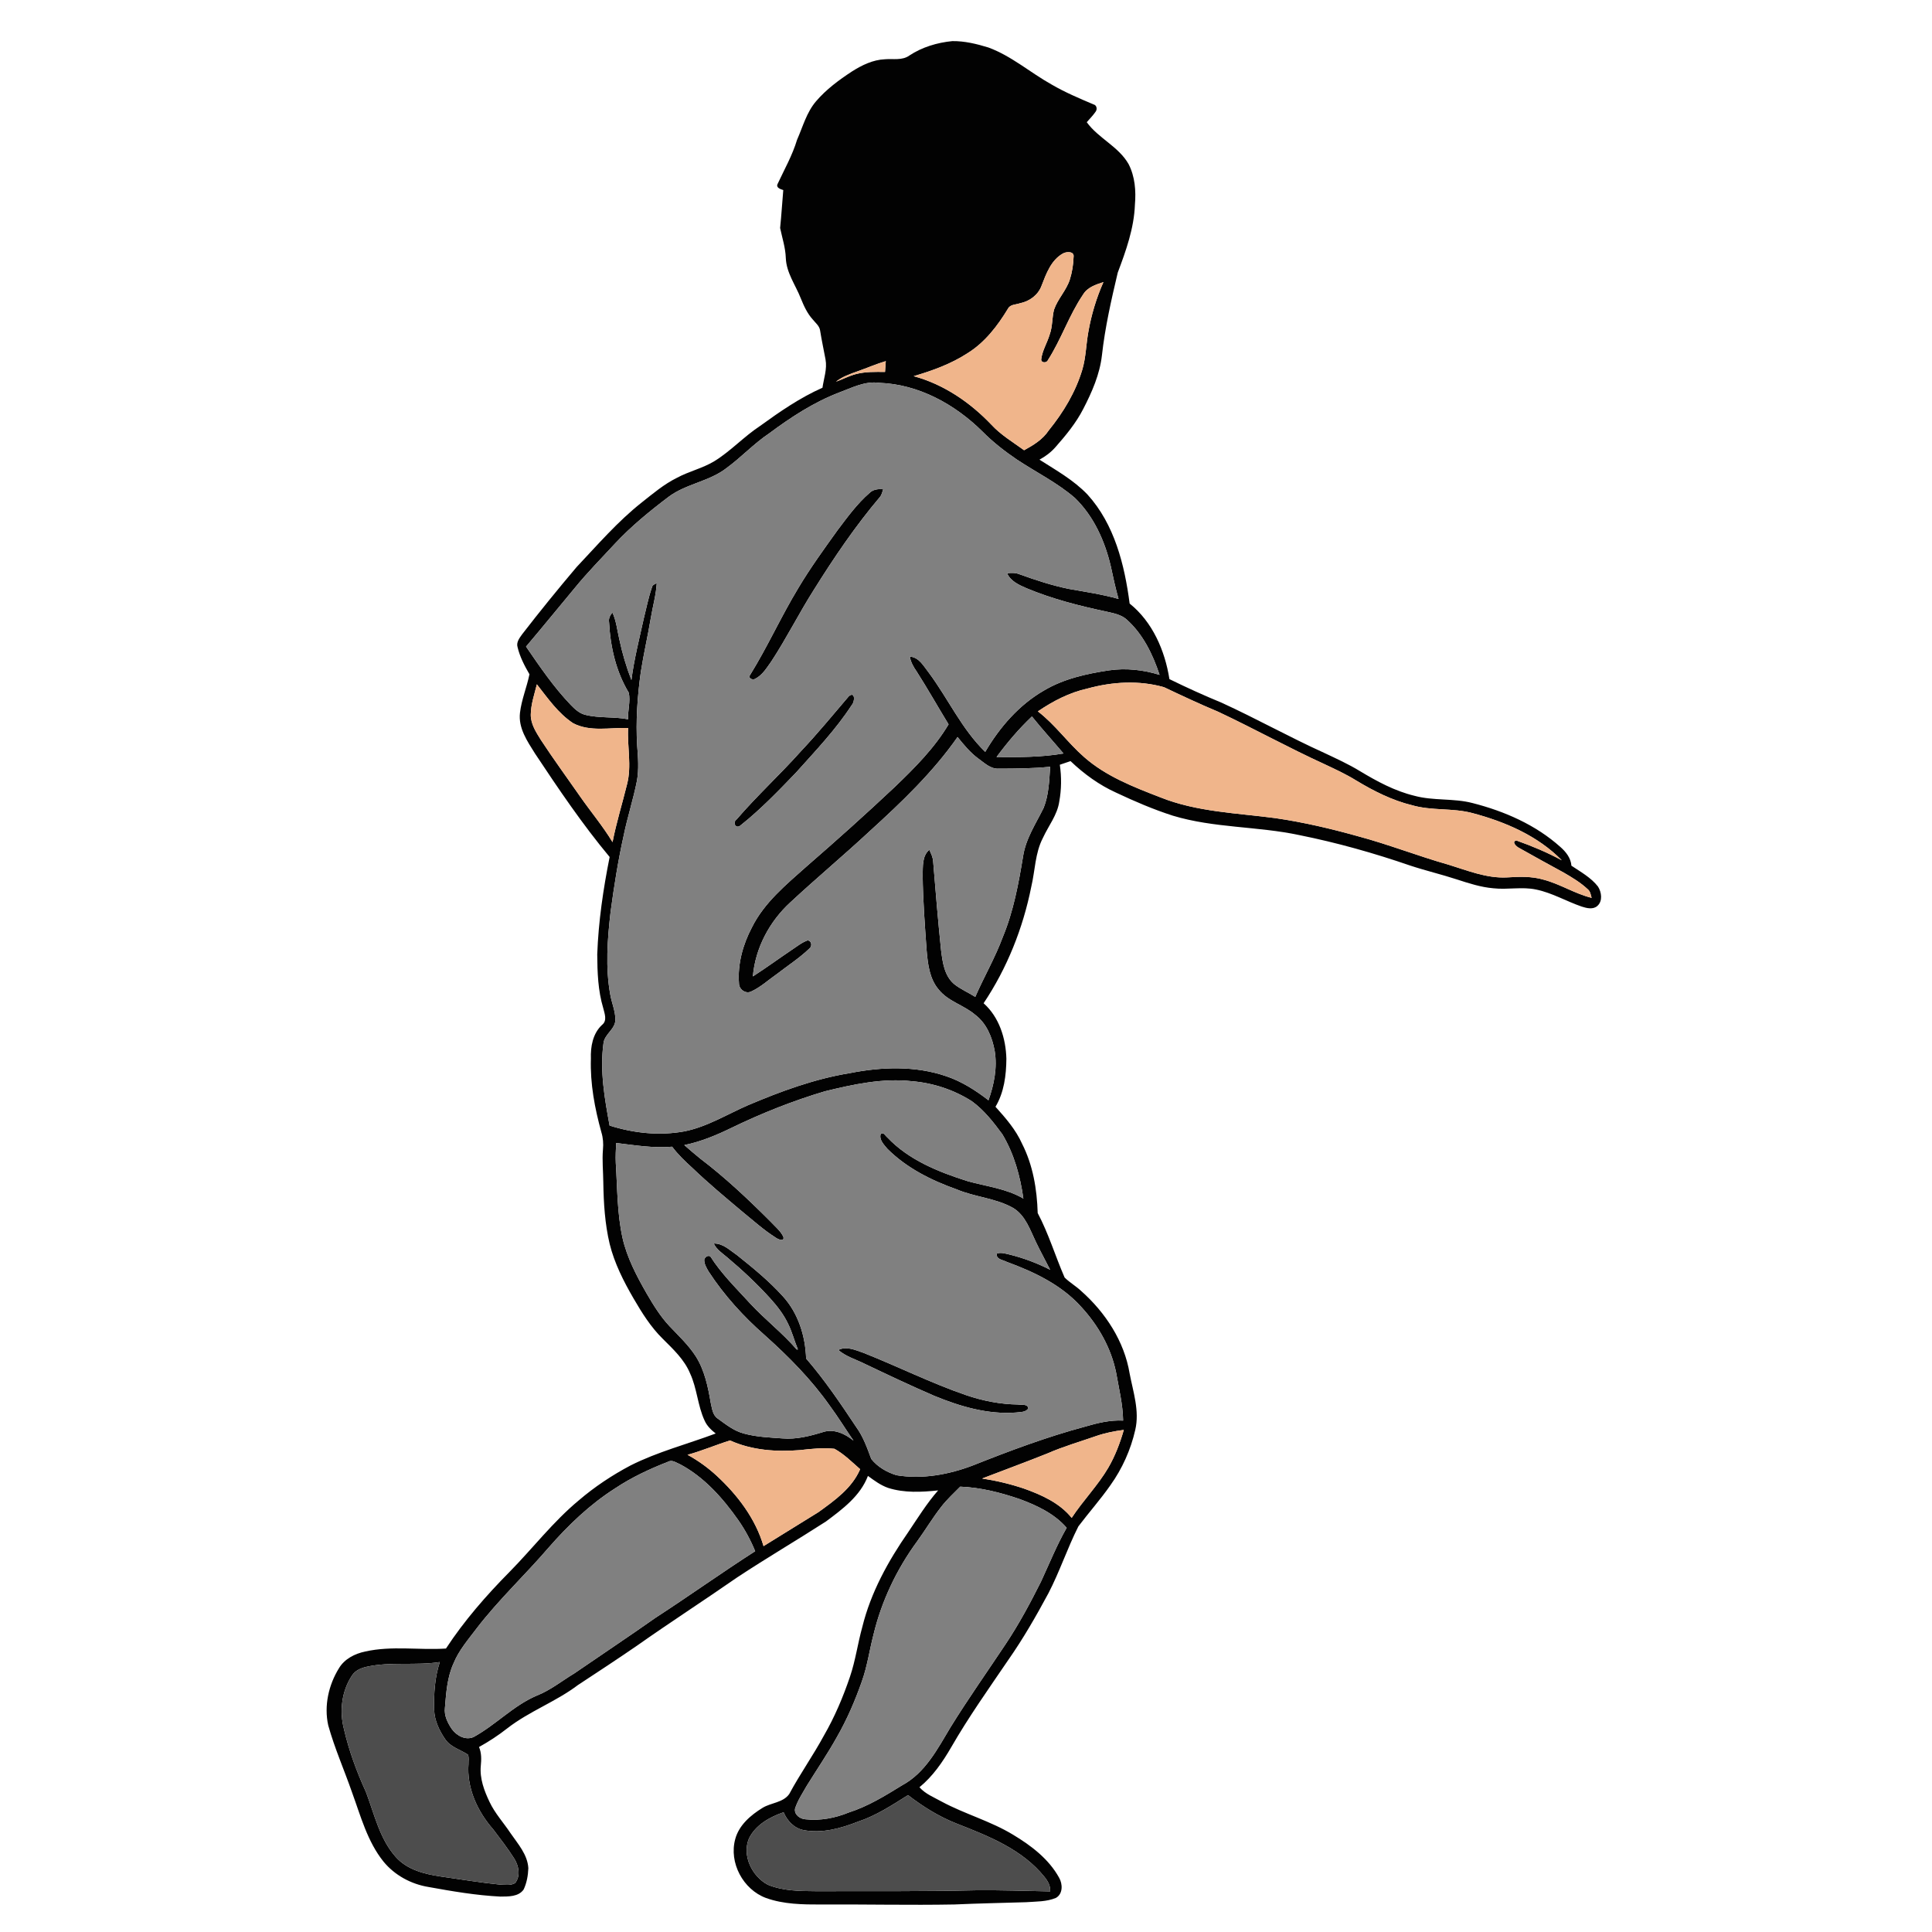 <?xml version="1.0" encoding="UTF-8" ?>
<!DOCTYPE svg PUBLIC "-//W3C//DTD SVG 1.1//EN" "http://www.w3.org/Graphics/SVG/1.1/DTD/svg11.dtd">
<svg width="1000pt" height="1000pt" viewBox="0 0 1000 1000" version="1.1" xmlns="http://www.w3.org/2000/svg">
    <g id="#020202ff">
        <path fill="#020202" opacity="1.00"
            d=" M 470.68 28.74 C 477.28 24.38 485.08 22.05 492.91 21.28 C 499.27 21.19 505.57 22.73 511.62 24.59 C 523.59 29.00 533.29 37.61 544.33 43.76 C 551.24 47.79 558.62 50.91 565.97 54.03 C 567.69 54.40 568.06 56.56 567.08 57.82 C 565.74 59.78 564.05 61.47 562.50 63.25 C 568.52 71.61 579.00 75.82 584.16 84.95 C 587.47 91.35 588.05 98.85 587.43 105.94 C 586.99 118.15 582.80 129.80 578.54 141.11 C 575.20 155.24 571.96 169.44 570.36 183.89 C 569.24 193.75 565.20 202.95 560.68 211.68 C 556.96 218.95 551.72 225.29 546.35 231.39 C 544.01 234.08 541.14 236.23 538.02 237.92 C 546.65 243.41 555.77 248.53 562.90 255.99 C 576.85 271.38 582.08 292.32 584.70 312.40 C 596.58 321.93 602.97 336.76 605.29 351.51 C 614.16 355.87 623.16 359.95 632.30 363.72 C 650.20 371.91 667.40 381.54 685.34 389.66 C 691.63 392.63 697.98 395.51 703.92 399.14 C 712.74 404.45 721.93 409.42 732.01 411.87 C 741.88 414.59 752.33 413.07 762.22 415.67 C 778.72 419.88 794.86 426.93 807.65 438.39 C 810.52 440.92 813.07 444.10 813.36 448.08 C 818.18 451.32 823.48 454.21 827.12 458.88 C 828.97 461.79 829.65 466.39 826.79 468.91 C 824.53 470.91 821.32 470.07 818.76 469.27 C 810.80 466.55 803.42 462.14 795.12 460.43 C 787.80 458.86 780.33 460.61 772.96 459.77 C 766.44 459.22 760.20 457.17 754.02 455.17 C 746.05 452.56 737.86 450.65 729.90 448.01 C 711.13 441.54 691.98 436.15 672.51 432.24 C 650.88 427.62 628.31 428.64 607.02 422.18 C 596.98 418.96 587.27 414.78 577.74 410.29 C 568.96 406.33 561.06 400.58 554.11 393.95 C 552.25 394.58 550.40 395.21 548.56 395.83 C 549.49 402.14 549.42 408.59 548.28 414.87 C 547.28 421.84 542.67 427.44 539.81 433.70 C 535.73 441.53 535.79 450.58 533.78 459.01 C 529.51 480.41 521.27 501.12 509.11 519.28 C 517.18 526.45 520.63 537.48 520.90 548.01 C 520.83 556.54 519.72 565.41 515.26 572.86 C 520.52 578.69 525.78 584.73 529.01 591.97 C 534.65 603.04 536.75 615.55 537.11 627.87 C 542.76 638.54 546.23 650.19 551.04 661.24 C 553.68 663.85 556.97 665.71 559.67 668.27 C 572.18 679.36 581.95 694.27 584.70 710.95 C 586.53 720.52 589.90 730.29 587.61 740.10 C 585.28 750.37 580.87 760.19 574.74 768.76 C 569.59 776.13 563.59 782.88 558.17 790.05 C 552.46 801.34 548.49 813.46 542.64 824.70 C 536.31 836.46 529.65 848.08 521.99 859.03 C 511.84 873.95 501.37 888.69 492.36 904.34 C 487.92 912.00 482.82 919.43 475.91 925.08 C 479.00 928.59 483.42 930.28 487.41 932.51 C 499.40 938.97 512.73 942.57 524.41 949.68 C 533.74 955.29 542.87 962.21 548.21 971.93 C 550.08 975.20 550.22 980.28 546.54 982.35 C 541.68 984.40 536.24 984.19 531.07 984.58 C 518.72 984.96 506.37 985.19 494.03 985.75 C 471.04 986.18 448.05 985.62 425.06 985.77 C 415.48 985.79 405.62 985.68 396.50 982.40 C 384.64 978.03 377.18 964.12 380.57 951.86 C 382.52 944.65 388.57 939.51 394.70 935.74 C 399.11 933.03 405.35 933.08 408.52 928.57 C 414.05 918.26 420.84 908.69 426.42 898.40 C 431.99 888.76 436.36 878.46 439.93 867.92 C 442.81 859.50 443.95 850.63 446.34 842.08 C 450.72 824.27 459.72 807.96 470.12 793.00 C 475.06 785.66 479.73 778.10 485.58 771.43 C 477.01 772.34 468.05 772.79 459.74 770.15 C 455.85 768.81 452.53 766.33 449.24 763.93 C 445.29 774.33 436.10 781.11 427.51 787.52 C 412.29 797.32 396.66 806.48 381.56 816.46 C 364.40 828.38 346.84 839.72 329.76 851.76 C 319.65 858.71 309.39 865.44 299.13 872.18 C 287.68 880.84 273.90 885.76 262.56 894.59 C 257.96 898.21 253.05 901.42 247.94 904.25 C 249.28 907.35 249.18 910.73 248.86 914.03 C 248.25 920.55 250.60 926.84 253.36 932.62 C 256.14 938.55 260.63 943.40 264.23 948.82 C 268.06 954.39 273.07 959.91 273.47 966.99 C 273.32 970.73 272.66 974.58 271.04 977.99 C 268.41 981.80 263.15 981.63 259.01 981.67 C 246.52 981.05 234.15 978.94 221.85 976.71 C 212.83 975.25 204.31 970.65 198.49 963.55 C 190.15 953.16 186.73 940.08 182.24 927.80 C 178.20 916.18 173.19 904.89 169.89 893.03 C 167.65 882.95 170.07 872.14 175.46 863.45 C 178.34 858.63 183.68 855.93 189.02 854.83 C 202.77 851.72 216.90 854.19 230.83 853.28 C 240.26 838.89 251.63 825.86 263.71 813.64 C 275.76 801.41 286.27 787.63 299.54 776.62 C 307.75 769.58 316.82 763.57 326.38 758.51 C 340.44 751.43 355.76 747.48 370.45 741.98 C 368.12 740.17 365.92 738.06 364.71 735.31 C 361.08 727.54 360.82 718.69 357.20 710.91 C 354.24 703.72 348.44 698.35 343.05 692.97 C 336.85 686.89 332.23 679.47 327.89 672.01 C 322.74 663.14 318.04 653.86 315.56 643.84 C 313.09 633.44 312.44 622.71 312.27 612.06 C 312.22 606.36 311.61 600.67 312.09 594.98 C 312.38 591.97 312.16 588.94 311.27 586.05 C 307.84 573.67 305.43 560.89 305.84 547.99 C 305.62 541.75 306.81 535.00 311.55 530.54 C 314.45 528.32 312.93 524.65 312.22 521.75 C 309.52 512.76 309.19 503.29 309.13 493.98 C 309.75 477.03 312.22 460.19 315.55 443.58 C 301.44 426.65 289.08 408.34 276.90 389.99 C 272.93 383.65 268.20 376.82 269.14 368.93 C 269.94 362.11 272.68 355.71 274.05 349.00 C 271.48 344.58 269.08 339.97 267.89 334.96 C 267.12 332.42 268.92 330.18 270.30 328.25 C 279.40 316.46 288.81 304.90 298.43 293.53 C 309.28 282.05 319.64 269.98 332.08 260.14 C 337.91 255.54 343.63 250.65 350.34 247.34 C 356.55 243.96 363.60 242.43 369.68 238.75 C 378.23 233.50 385.06 225.96 393.43 220.46 C 403.66 213.05 414.12 205.83 425.71 200.69 C 426.40 195.84 428.21 191.00 427.29 186.05 C 426.37 181.04 425.27 176.07 424.48 171.04 C 424.15 168.67 422.10 167.16 420.71 165.39 C 417.84 162.25 416.07 158.33 414.49 154.43 C 411.78 147.51 407.01 141.20 406.73 133.51 C 406.55 128.20 404.87 123.15 403.79 118.00 C 404.47 111.47 404.84 104.92 405.42 98.38 C 404.00 97.90 401.47 97.17 402.52 95.14 C 406.02 87.63 410.16 80.35 412.55 72.37 C 415.54 65.61 417.47 58.17 422.38 52.43 C 427.64 46.27 434.23 41.41 440.98 36.98 C 446.13 33.72 451.85 30.92 458.06 30.67 C 462.28 30.31 466.99 31.41 470.68 28.74 M 550.18 131.20 C 544.03 134.63 541.51 141.69 539.11 147.89 C 537.35 152.69 532.87 155.99 527.95 156.96 C 525.85 157.72 522.94 157.49 521.76 159.72 C 516.37 168.63 509.80 177.23 500.83 182.80 C 492.29 188.36 482.63 191.86 472.91 194.70 C 488.41 198.89 502.12 208.24 513.11 219.79 C 518.00 225.10 524.27 228.83 530.07 233.04 C 534.87 230.42 539.74 227.47 542.81 222.79 C 550.39 213.44 556.74 202.92 560.20 191.32 C 562.08 184.99 562.14 178.32 563.31 171.85 C 564.87 162.96 567.47 154.26 571.14 146.01 C 567.18 147.29 562.81 148.71 560.57 152.51 C 553.33 163.16 549.32 175.63 542.36 186.45 C 541.75 187.99 538.83 187.91 538.93 186.01 C 539.45 181.47 542.04 177.48 543.32 173.13 C 544.83 169.01 544.50 164.55 545.54 160.34 C 547.44 154.73 551.90 150.40 553.72 144.75 C 554.92 140.96 555.56 136.99 555.68 133.02 C 556.18 129.96 551.98 130.16 550.18 131.20 M 443.96 192.16 C 440.04 193.57 436.00 194.94 432.69 197.57 C 436.17 196.36 439.43 194.54 443.01 193.63 C 447.92 192.34 453.05 192.46 458.09 192.52 C 458.23 190.65 458.36 188.79 458.48 186.92 C 453.54 188.38 448.82 190.46 443.96 192.16 M 434.26 203.20 C 421.18 208.23 409.37 215.95 398.18 224.28 C 390.26 229.56 383.78 236.61 376.12 242.22 C 367.19 249.22 355.23 250.34 346.15 257.10 C 336.34 264.52 326.76 272.32 318.35 281.33 C 311.29 288.96 303.98 296.37 297.41 304.44 C 289.01 314.50 280.76 324.69 272.28 334.68 C 279.42 345.08 286.55 355.58 295.29 364.72 C 297.44 366.95 299.82 369.23 302.92 369.99 C 310.18 371.82 317.77 370.84 325.09 372.30 C 324.88 367.72 326.43 362.99 325.44 358.52 C 318.81 347.55 315.91 334.72 315.25 322.03 C 314.95 320.12 315.72 318.44 317.03 317.10 C 319.01 321.47 319.48 326.28 320.56 330.91 C 322.08 338.09 324.17 345.15 326.81 352.00 C 328.21 341.20 330.90 330.62 333.25 320.00 C 334.59 314.68 335.62 309.25 337.43 304.06 C 337.63 302.75 338.92 302.36 339.93 301.82 C 339.59 307.94 337.85 313.84 336.86 319.86 C 335.31 329.20 333.15 338.42 331.69 347.77 C 329.92 360.40 329.03 373.20 329.80 385.95 C 330.27 391.99 330.76 398.13 329.68 404.14 C 327.81 413.69 324.74 422.97 322.81 432.51 C 319.89 445.57 317.83 458.80 316.03 472.06 C 314.40 486.27 313.29 500.74 315.89 514.91 C 316.66 519.26 318.58 523.45 318.52 527.94 C 318.39 532.85 312.82 535.25 312.35 540.11 C 310.42 554.33 312.96 568.61 315.52 582.58 C 327.99 586.55 341.41 587.97 354.33 585.57 C 366.04 583.22 376.27 576.80 387.09 572.09 C 404.10 564.88 421.60 558.41 439.91 555.44 C 456.33 552.18 473.79 551.56 489.81 557.07 C 497.82 559.76 504.98 564.37 511.64 569.50 C 514.52 561.37 516.27 552.63 514.86 544.02 C 513.61 536.95 510.67 529.72 504.78 525.27 C 498.92 520.23 490.76 518.36 485.84 512.17 C 481.10 506.60 480.24 499.02 479.63 492.02 C 478.71 479.04 477.70 466.04 477.57 453.02 C 477.73 448.49 477.21 443.13 481.00 439.85 C 481.94 441.79 482.89 443.80 483.01 446.00 C 484.26 461.33 485.53 476.66 487.11 491.95 C 487.88 498.07 488.80 504.96 493.73 509.25 C 497.09 511.99 501.14 513.68 504.79 515.99 C 509.35 505.53 515.13 495.63 519.09 484.90 C 524.61 471.58 527.22 457.33 529.55 443.18 C 530.95 434.03 536.20 426.26 540.20 418.12 C 542.87 411.39 543.09 404.01 543.55 396.87 C 534.71 397.79 525.79 397.83 516.92 397.85 C 512.70 398.09 509.61 394.92 506.44 392.68 C 502.21 389.60 498.90 385.52 495.63 381.49 C 482.86 399.75 466.65 415.21 450.24 430.14 C 436.75 442.69 422.59 454.51 409.09 467.05 C 398.30 476.93 390.93 490.72 389.69 505.38 C 396.51 501.01 403.04 496.21 409.76 491.69 C 412.44 489.94 414.96 487.83 418.01 486.75 C 420.18 486.92 420.49 489.78 418.94 490.96 C 413.81 495.90 407.77 499.77 402.15 504.13 C 397.77 507.17 393.78 510.89 388.91 513.16 C 385.98 514.67 382.48 512.10 382.49 508.96 C 381.74 498.91 384.52 488.88 389.18 480.04 C 395.58 467.13 406.93 457.86 417.48 448.46 C 432.99 435.00 448.29 421.30 463.24 407.23 C 473.48 397.40 483.67 387.19 490.98 374.92 C 485.43 365.83 480.19 356.54 474.46 347.56 C 472.82 345.23 471.40 342.71 470.91 339.86 C 475.76 340.15 478.11 344.88 480.80 348.25 C 490.79 361.69 497.81 377.41 509.95 389.17 C 517.42 376.44 527.46 364.82 540.37 357.40 C 550.60 351.31 562.40 348.73 574.04 346.97 C 582.81 345.69 591.75 346.69 600.19 349.31 C 596.71 338.74 591.66 328.30 583.26 320.76 C 580.34 318.07 576.29 317.41 572.57 316.54 C 558.56 313.58 544.59 310.00 531.36 304.48 C 527.44 302.75 523.10 300.89 521.27 296.70 C 523.42 296.47 525.65 296.39 527.70 297.24 C 536.01 300.25 544.45 303.02 553.13 304.80 C 561.77 306.34 570.48 307.62 578.95 310.01 C 577.37 304.41 576.13 298.73 574.93 293.05 C 571.87 280.00 566.09 267.13 556.33 257.71 C 547.19 249.80 536.25 244.44 526.23 237.79 C 519.96 233.51 513.94 228.84 508.60 223.44 C 494.34 209.30 475.47 198.86 455.07 198.16 C 447.68 197.11 440.96 200.73 434.26 203.20 M 562.91 356.38 C 553.59 358.43 545.03 362.88 537.20 368.21 C 546.15 375.06 552.67 384.46 561.14 391.85 C 572.43 401.81 586.66 407.31 600.52 412.67 C 619.45 420.27 640.12 420.80 660.10 423.46 C 674.59 425.56 688.87 428.91 702.96 432.86 C 718.74 437.07 733.96 443.09 749.67 447.54 C 759.56 450.56 769.44 454.69 780.00 454.15 C 786.31 453.74 792.77 453.50 798.92 455.31 C 807.54 457.57 815.16 462.60 823.82 464.73 C 823.38 463.12 823.15 461.30 821.75 460.22 C 818.06 456.77 813.69 454.16 809.35 451.64 C 801.58 447.40 793.81 443.15 786.11 438.79 C 784.84 438.17 782.20 435.56 784.88 435.04 C 792.95 437.89 800.85 441.21 808.39 445.30 C 795.96 432.61 779.11 425.37 762.18 420.87 C 751.97 418.12 741.17 419.73 730.99 416.82 C 720.63 414.30 711.04 409.46 701.96 403.98 C 696.67 400.70 691.01 398.10 685.40 395.46 C 666.87 386.99 649.03 377.12 630.60 368.44 C 621.12 364.47 611.80 360.11 602.51 355.70 C 589.61 352.02 575.76 352.85 562.91 356.38 M 274.73 369.96 C 274.71 374.82 277.50 379.02 279.97 383.00 C 286.42 392.85 293.38 402.35 300.10 412.01 C 305.66 420.03 312.00 427.51 317.05 435.89 C 319.02 425.78 322.10 415.95 324.55 405.96 C 327.05 396.38 324.60 386.52 325.12 376.80 C 315.68 376.52 305.40 378.93 296.64 374.33 C 288.90 369.22 283.53 361.40 277.88 354.21 C 276.61 359.41 274.78 364.55 274.73 369.96 M 515.82 391.81 C 527.39 391.96 539.02 391.98 550.46 390.00 C 545.04 383.59 539.38 377.38 534.12 370.84 C 527.37 377.23 521.35 384.36 515.82 391.81 M 427.00 564.84 C 410.47 569.74 394.38 576.16 378.85 583.66 C 370.98 587.52 362.81 590.93 354.19 592.69 C 356.88 595.02 359.55 597.38 362.34 599.60 C 375.32 609.45 387.21 620.67 398.72 632.19 C 401.05 634.74 403.91 636.96 405.45 640.12 C 406.22 643.07 402.52 641.37 401.44 640.55 C 395.22 636.60 389.73 631.63 384.03 626.99 C 375.37 619.69 366.63 612.45 358.45 604.59 C 354.67 601.17 350.96 597.63 347.90 593.53 C 338.19 594.38 328.53 592.75 318.92 591.61 C 318.79 595.04 318.55 598.48 318.73 601.91 C 319.55 614.87 319.41 627.98 322.21 640.73 C 324.53 650.94 329.44 660.31 334.61 669.34 C 338.11 675.36 341.78 681.37 346.58 686.47 C 351.30 691.44 356.36 696.19 360.10 701.98 C 364.71 709.25 366.47 717.83 367.89 726.19 C 368.56 729.05 368.88 732.54 371.57 734.30 C 375.74 737.31 379.90 740.65 384.98 741.98 C 391.50 743.79 398.32 744.03 405.04 744.52 C 412.14 745.12 419.17 743.33 425.91 741.26 C 431.58 739.36 437.43 742.11 441.77 745.68 C 437.62 739.67 433.81 733.42 429.46 727.55 C 419.90 713.98 408.19 702.16 395.86 691.13 C 384.82 681.44 374.83 670.48 366.80 658.16 C 365.68 656.24 364.42 654.19 364.53 651.89 C 365.01 650.58 366.26 649.64 367.65 650.28 C 373.38 659.34 381.13 666.85 388.31 674.73 C 395.98 683.01 405.03 689.95 412.38 698.51 C 412.54 698.50 412.84 698.47 413.00 698.46 C 411.15 694.03 410.00 689.34 407.85 685.05 C 405.56 680.28 402.30 676.07 398.78 672.17 C 391.82 664.50 384.25 657.40 376.33 650.75 C 373.81 648.61 370.86 646.75 369.44 643.64 C 374.20 643.50 377.75 647.13 381.43 649.62 C 389.73 656.24 398.02 663.01 405.16 670.91 C 413.14 679.62 416.87 691.51 417.24 703.16 C 426.86 714.28 435.10 726.49 443.23 738.71 C 446.82 743.67 448.85 749.46 450.96 755.14 C 454.19 759.26 459.09 762.07 464.07 763.58 C 477.39 765.77 491.10 763.25 503.61 758.48 C 522.62 750.93 541.83 743.72 561.62 738.42 C 568.01 736.54 574.59 734.94 581.32 735.28 C 581.19 726.89 579.13 718.69 577.70 710.46 C 575.11 697.68 568.42 685.95 559.62 676.43 C 549.37 665.01 535.20 658.31 521.04 653.12 C 519.08 652.07 515.41 651.87 515.96 648.85 C 517.98 648.10 520.09 648.81 522.11 649.24 C 529.53 651.06 536.75 653.73 543.55 657.23 C 541.12 652.44 538.53 647.73 536.20 642.88 C 533.18 636.59 530.81 629.21 524.56 625.33 C 515.49 620.12 504.70 619.66 495.16 615.61 C 482.06 610.97 469.24 604.55 459.32 594.63 C 457.56 592.48 454.94 590.00 455.84 586.96 C 457.43 585.75 458.23 587.96 459.26 588.71 C 470.32 600.41 485.76 606.61 500.82 611.37 C 510.50 614.09 520.88 615.17 529.69 620.37 C 528.08 608.77 524.88 597.23 518.84 587.13 C 514.24 580.87 509.36 574.59 503.03 570.00 C 493.77 564.09 483.05 560.55 472.10 559.64 C 456.88 557.93 441.71 561.26 427.00 564.84 M 567.18 743.36 C 558.87 746.27 550.38 748.70 542.30 752.24 C 531.05 756.76 519.66 760.91 508.35 765.27 C 515.67 766.37 522.89 768.11 529.90 770.45 C 539.08 773.72 548.43 777.88 554.70 785.65 C 560.59 776.65 568.23 768.94 573.68 759.64 C 577.21 753.54 579.74 746.89 581.68 740.12 C 576.75 740.74 571.87 741.72 567.18 743.36 M 355.87 753.00 C 361.35 755.99 366.44 759.67 371.03 763.91 C 381.78 773.86 391.05 786.05 395.21 800.27 C 404.67 794.37 414.18 788.54 423.65 782.67 C 432.04 776.61 440.98 770.29 445.21 760.45 C 440.95 756.73 436.89 752.63 431.91 749.89 C 425.97 749.27 419.99 749.88 414.08 750.57 C 401.87 751.56 389.17 750.69 377.87 745.58 C 370.48 747.87 363.35 750.96 355.87 753.00 M 345.89 756.56 C 336.33 760.30 326.96 764.65 318.40 770.36 C 305.37 778.64 294.14 789.42 284.01 801.00 C 271.85 815.17 258.13 827.96 246.74 842.81 C 242.42 848.58 237.55 854.11 234.79 860.87 C 231.46 868.10 230.95 876.16 230.30 883.98 C 229.81 887.98 231.70 891.79 233.91 895.01 C 236.36 898.38 240.97 900.93 245.10 899.09 C 256.60 892.82 265.68 882.83 277.83 877.64 C 284.87 874.89 290.75 870.07 297.17 866.21 C 311.20 856.57 325.39 847.14 339.32 837.34 C 356.66 826.09 373.47 814.06 390.87 802.90 C 388.57 797.24 385.64 791.85 382.16 786.84 C 374.17 775.48 364.60 764.67 352.22 758.02 C 350.23 757.23 348.08 755.42 345.89 756.56 M 487.09 780.04 C 482.67 785.72 478.97 791.91 474.76 797.74 C 464.14 812.18 456.28 828.71 452.10 846.16 C 450.03 854.19 448.90 862.47 446.09 870.31 C 442.60 880.26 438.40 890.00 433.15 899.15 C 428.33 907.81 422.73 916.01 417.51 924.43 C 415.37 928.21 412.90 931.88 411.54 936.04 C 410.88 939.19 414.10 941.52 416.95 941.67 C 424.55 942.49 432.29 941.03 439.34 938.13 C 449.29 934.96 458.21 929.44 467.04 924.00 C 478.94 917.58 485.30 905.17 491.98 894.04 C 501.06 879.33 511.07 865.22 520.63 850.82 C 527.45 840.57 533.28 829.70 538.79 818.71 C 543.13 809.36 546.98 799.75 552.10 790.79 C 545.79 783.51 536.87 779.29 528.00 776.00 C 517.99 772.55 507.62 769.91 497.01 769.49 C 493.63 772.93 490.03 776.20 487.09 780.04 M 189.75 862.73 C 186.88 863.37 183.93 864.61 182.25 867.16 C 176.84 875.24 175.61 885.68 178.04 895.01 C 180.65 906.25 184.65 917.11 189.44 927.59 C 193.79 939.05 196.47 951.75 204.84 961.15 C 210.72 967.78 219.68 970.02 228.10 971.27 C 238.41 972.72 248.68 974.46 259.04 975.49 C 261.55 975.54 264.38 976.03 266.64 974.66 C 269.57 970.90 268.49 965.71 266.14 961.96 C 262.80 956.71 258.99 951.77 255.23 946.82 C 247.13 937.61 241.51 925.40 242.50 912.94 C 242.44 911.35 242.85 909.66 242.18 908.18 C 238.30 905.62 233.40 904.38 230.57 900.42 C 227.41 895.86 224.86 890.55 224.72 884.91 C 224.50 876.62 225.05 868.21 227.64 860.28 C 215.08 862.24 202.21 859.96 189.75 862.73 M 444.09 942.89 C 435.14 946.41 425.37 949.11 415.73 947.22 C 410.96 946.21 407.40 942.38 405.59 938.02 C 398.42 940.49 391.09 944.56 387.64 951.64 C 383.97 960.49 389.29 971.25 397.45 975.54 C 405.18 978.72 413.75 978.82 421.99 978.87 C 449.68 978.83 477.38 979.03 505.07 978.41 C 517.90 978.26 530.73 978.73 543.55 978.98 C 543.79 976.10 542.31 973.56 540.57 971.44 C 529.14 957.21 511.58 950.32 495.09 943.86 C 486.01 940.30 477.71 935.08 470.00 929.15 C 461.72 934.34 453.45 939.81 444.09 942.89 Z" />
        <path fill="#020202" opacity="1.00"
            d=" M 450.06 255.16 C 451.95 253.28 454.61 253.00 457.14 253.25 C 456.68 254.64 456.39 256.15 455.41 257.30 C 442.70 272.30 431.66 288.65 421.24 305.30 C 413.55 317.41 407.14 330.29 399.27 342.29 C 396.89 345.63 394.65 349.43 390.89 351.36 C 389.55 352.20 386.92 351.01 388.30 349.28 C 397.32 334.70 404.35 318.98 413.24 304.32 C 419.40 293.98 426.48 284.23 433.49 274.46 C 438.60 267.70 443.63 260.74 450.06 255.16 Z" />
        <path fill="#020202" opacity="1.00"
            d=" M 439.40 360.32 C 442.67 357.71 442.55 363.17 440.89 364.90 C 432.61 377.64 422.05 388.69 411.95 399.96 C 402.80 409.48 393.57 419.07 383.22 427.28 C 380.93 429.23 378.99 425.82 381.18 424.22 C 391.80 411.87 403.85 400.82 414.71 388.67 C 423.30 379.54 431.28 369.85 439.40 360.32 Z" />
        <path fill="#020202" opacity="1.00"
            d=" M 433.92 698.76 C 438.09 696.59 442.75 698.81 446.80 700.18 C 464.65 707.24 481.87 715.88 500.05 722.13 C 508.71 725.08 517.79 726.86 526.96 726.98 C 528.78 727.36 531.86 726.44 532.26 729.01 C 530.88 731.09 528.09 730.81 525.92 731.12 C 511.30 732.24 496.94 727.98 483.56 722.48 C 471.33 717.21 459.30 711.49 447.28 705.77 C 442.77 703.55 437.80 702.10 433.92 698.76 Z" />
    </g>
    <g id="#f0b58bff">
        <path fill="#f0b58b" opacity="1.00"
            d=" M 550.18 131.20 C 551.98 130.16 556.18 129.96 555.68 133.02 C 555.56 136.99 554.92 140.96 553.72 144.75 C 551.90 150.40 547.44 154.73 545.54 160.34 C 544.50 164.55 544.83 169.01 543.32 173.13 C 542.04 177.48 539.45 181.47 538.93 186.01 C 538.83 187.91 541.75 187.99 542.36 186.45 C 549.32 175.63 553.33 163.16 560.57 152.51 C 562.81 148.71 567.18 147.29 571.14 146.01 C 567.47 154.26 564.87 162.96 563.31 171.85 C 562.14 178.32 562.08 184.99 560.20 191.32 C 556.74 202.92 550.39 213.44 542.81 222.79 C 539.74 227.47 534.87 230.42 530.07 233.04 C 524.27 228.83 518.00 225.10 513.11 219.79 C 502.12 208.24 488.41 198.89 472.91 194.70 C 482.63 191.86 492.29 188.36 500.83 182.80 C 509.80 177.23 516.37 168.63 521.76 159.72 C 522.94 157.49 525.85 157.72 527.95 156.96 C 532.87 155.99 537.35 152.69 539.11 147.89 C 541.51 141.69 544.03 134.63 550.18 131.20 Z" />
        <path fill="#f0b58b" opacity="1.00"
            d=" M 443.96 192.16 C 448.82 190.46 453.54 188.38 458.48 186.92 C 458.36 188.79 458.23 190.65 458.09 192.52 C 453.05 192.46 447.92 192.34 443.01 193.63 C 439.43 194.54 436.17 196.36 432.69 197.57 C 436.00 194.94 440.04 193.57 443.96 192.16 Z" />
        <path fill="#f0b58b" opacity="1.00"
            d=" M 562.91 356.38 C 575.76 352.85 589.61 352.02 602.51 355.70 C 611.80 360.11 621.12 364.47 630.60 368.44 C 649.03 377.12 666.87 386.99 685.40 395.46 C 691.01 398.10 696.67 400.70 701.96 403.98 C 711.04 409.46 720.63 414.30 730.99 416.82 C 741.17 419.73 751.97 418.12 762.18 420.87 C 779.11 425.37 795.96 432.61 808.39 445.30 C 800.85 441.21 792.95 437.89 784.88 435.04 C 782.20 435.56 784.84 438.17 786.11 438.79 C 793.81 443.15 801.58 447.40 809.35 451.64 C 813.69 454.16 818.06 456.77 821.75 460.22 C 823.15 461.30 823.38 463.12 823.82 464.73 C 815.16 462.60 807.54 457.57 798.92 455.31 C 792.77 453.50 786.31 453.74 780.00 454.15 C 769.44 454.69 759.56 450.56 749.67 447.54 C 733.96 443.09 718.74 437.07 702.96 432.86 C 688.87 428.91 674.59 425.56 660.10 423.46 C 640.12 420.80 619.45 420.27 600.52 412.67 C 586.66 407.31 572.43 401.81 561.14 391.85 C 552.67 384.46 546.15 375.06 537.20 368.21 C 545.03 362.88 553.59 358.43 562.91 356.38 Z" />
        <path fill="#f0b58b" opacity="1.00"
            d=" M 274.73 369.96 C 274.78 364.55 276.61 359.41 277.88 354.21 C 283.53 361.40 288.90 369.22 296.64 374.33 C 305.40 378.93 315.68 376.52 325.12 376.80 C 324.60 386.52 327.05 396.38 324.55 405.96 C 322.10 415.95 319.02 425.78 317.05 435.89 C 312.00 427.51 305.66 420.03 300.10 412.01 C 293.38 402.35 286.42 392.85 279.97 383.00 C 277.50 379.02 274.71 374.82 274.73 369.96 Z" />
        <path fill="#f0b58b" opacity="1.00"
            d=" M 567.18 743.36 C 571.87 741.72 576.75 740.74 581.68 740.12 C 579.74 746.89 577.21 753.54 573.68 759.64 C 568.23 768.94 560.59 776.65 554.70 785.65 C 548.43 777.88 539.08 773.72 529.90 770.45 C 522.89 768.11 515.67 766.37 508.35 765.27 C 519.66 760.91 531.05 756.76 542.30 752.24 C 550.38 748.70 558.87 746.27 567.18 743.36 Z" />
        <path fill="#f0b58b" opacity="1.00"
            d=" M 355.87 753.00 C 363.35 750.96 370.48 747.87 377.87 745.58 C 389.17 750.69 401.87 751.56 414.08 750.57 C 419.99 749.88 425.97 749.27 431.91 749.89 C 436.89 752.63 440.95 756.73 445.21 760.45 C 440.98 770.29 432.04 776.61 423.65 782.67 C 414.18 788.54 404.67 794.37 395.21 800.27 C 391.05 786.05 381.78 773.86 371.03 763.91 C 366.44 759.67 361.35 755.99 355.87 753.00 Z" />
    </g>
    <g id="#f11b27ff">
        <path fill="grey" opacity="1.00"
            d=" M 434.26 203.20 C 440.96 200.73 447.68 197.11 455.07 198.16 C 475.47 198.86 494.34 209.30 508.60 223.44 C 513.94 228.84 519.96 233.51 526.23 237.79 C 536.25 244.44 547.19 249.80 556.33 257.71 C 566.09 267.13 571.87 280.00 574.93 293.05 C 576.13 298.73 577.37 304.41 578.95 310.01 C 570.48 307.62 561.77 306.34 553.13 304.80 C 544.45 303.02 536.01 300.25 527.70 297.24 C 525.65 296.39 523.42 296.47 521.27 296.70 C 523.10 300.89 527.44 302.75 531.36 304.48 C 544.59 310.00 558.56 313.58 572.57 316.54 C 576.29 317.41 580.34 318.07 583.26 320.76 C 591.66 328.30 596.71 338.74 600.19 349.31 C 591.75 346.69 582.81 345.69 574.04 346.97 C 562.40 348.73 550.60 351.31 540.37 357.40 C 527.46 364.82 517.42 376.44 509.95 389.17 C 497.81 377.41 490.79 361.69 480.80 348.25 C 478.11 344.88 475.76 340.15 470.91 339.86 C 471.40 342.71 472.82 345.23 474.46 347.56 C 480.19 356.54 485.43 365.83 490.98 374.92 C 483.67 387.19 473.48 397.40 463.24 407.23 C 448.29 421.30 432.99 435.00 417.48 448.46 C 406.93 457.86 395.58 467.13 389.18 480.04 C 384.52 488.88 381.74 498.91 382.49 508.96 C 382.48 512.10 385.98 514.67 388.91 513.16 C 393.78 510.89 397.77 507.17 402.15 504.13 C 407.77 499.77 413.81 495.90 418.94 490.96 C 420.49 489.78 420.18 486.92 418.01 486.75 C 414.96 487.83 412.44 489.94 409.76 491.69 C 403.04 496.21 396.51 501.01 389.69 505.38 C 390.93 490.72 398.30 476.93 409.09 467.05 C 422.59 454.51 436.75 442.69 450.24 430.14 C 466.65 415.21 482.86 399.75 495.63 381.49 C 498.90 385.52 502.21 389.60 506.44 392.68 C 509.61 394.92 512.70 398.09 516.92 397.85 C 525.79 397.83 534.71 397.79 543.55 396.87 C 543.09 404.01 542.87 411.39 540.20 418.12 C 536.20 426.26 530.95 434.03 529.55 443.18 C 527.22 457.33 524.61 471.58 519.09 484.90 C 515.13 495.63 509.35 505.53 504.79 515.99 C 501.14 513.68 497.09 511.99 493.73 509.25 C 488.80 504.96 487.88 498.07 487.11 491.95 C 485.53 476.66 484.26 461.33 483.01 446.00 C 482.89 443.80 481.94 441.79 481.00 439.85 C 477.21 443.13 477.73 448.49 477.57 453.02 C 477.70 466.04 478.71 479.04 479.63 492.02 C 480.24 499.02 481.10 506.60 485.84 512.17 C 490.76 518.36 498.92 520.23 504.78 525.27 C 510.67 529.72 513.61 536.95 514.86 544.02 C 516.27 552.63 514.52 561.37 511.64 569.50 C 504.98 564.37 497.82 559.76 489.81 557.07 C 473.79 551.56 456.33 552.18 439.91 555.44 C 421.60 558.41 404.10 564.88 387.09 572.09 C 376.27 576.80 366.04 583.22 354.33 585.57 C 341.41 587.97 327.99 586.55 315.52 582.58 C 312.96 568.61 310.42 554.33 312.35 540.11 C 312.82 535.25 318.39 532.85 318.52 527.94 C 318.58 523.45 316.66 519.26 315.89 514.91 C 313.29 500.74 314.40 486.27 316.03 472.06 C 317.83 458.80 319.89 445.57 322.81 432.51 C 324.74 422.97 327.81 413.69 329.68 404.14 C 330.76 398.13 330.27 391.99 329.80 385.95 C 329.03 373.20 329.92 360.40 331.69 347.77 C 333.15 338.42 335.31 329.20 336.86 319.86 C 337.85 313.84 339.59 307.94 339.93 301.82 C 338.92 302.36 337.63 302.75 337.43 304.06 C 335.62 309.25 334.59 314.68 333.25 320.00 C 330.90 330.62 328.21 341.20 326.81 352.00 C 324.17 345.15 322.08 338.09 320.56 330.91 C 319.48 326.28 319.01 321.47 317.03 317.10 C 315.72 318.44 314.95 320.12 315.25 322.03 C 315.91 334.72 318.81 347.55 325.44 358.52 C 326.43 362.99 324.88 367.72 325.09 372.30 C 317.77 370.84 310.18 371.82 302.92 369.99 C 299.82 369.23 297.44 366.95 295.29 364.72 C 286.55 355.58 279.42 345.08 272.28 334.68 C 280.76 324.69 289.01 314.50 297.41 304.44 C 303.98 296.37 311.29 288.96 318.35 281.33 C 326.76 272.32 336.34 264.52 346.15 257.10 C 355.23 250.34 367.19 249.22 376.12 242.22 C 383.78 236.61 390.26 229.56 398.18 224.28 C 409.37 215.95 421.18 208.23 434.26 203.20 M 450.06 255.16 C 443.63 260.74 438.60 267.70 433.49 274.46 C 426.48 284.23 419.40 293.98 413.24 304.32 C 404.35 318.98 397.32 334.70 388.30 349.28 C 386.92 351.01 389.55 352.20 390.89 351.36 C 394.65 349.43 396.89 345.63 399.27 342.29 C 407.14 330.29 413.55 317.41 421.24 305.30 C 431.66 288.65 442.70 272.30 455.41 257.30 C 456.39 256.15 456.68 254.64 457.14 253.25 C 454.61 253.00 451.95 253.28 450.06 255.16 M 439.40 360.32 C 431.28 369.85 423.30 379.54 414.71 388.67 C 403.85 400.82 391.80 411.87 381.18 424.22 C 378.99 425.82 380.93 429.23 383.22 427.28 C 393.57 419.07 402.80 409.48 411.95 399.96 C 422.05 388.69 432.61 377.64 440.89 364.90 C 442.55 363.17 442.67 357.71 439.40 360.32 Z" />
        <path fill="grey" opacity="1.00"
            d=" M 515.82 391.81 C 521.35 384.36 527.37 377.23 534.12 370.84 C 539.38 377.38 545.04 383.59 550.46 390.00 C 539.02 391.98 527.39 391.96 515.82 391.81 Z" />
    </g>
    <g id="#ffffffff">
        <path fill="grey" opacity="1.00"
            d=" M 427.00 564.84 C 441.71 561.26 456.88 557.93 472.10 559.64 C 483.05 560.55 493.77 564.09 503.03 570.00 C 509.36 574.59 514.24 580.87 518.84 587.13 C 524.88 597.23 528.08 608.77 529.69 620.37 C 520.88 615.17 510.50 614.09 500.82 611.37 C 485.76 606.61 470.32 600.41 459.26 588.71 C 458.23 587.96 457.43 585.75 455.84 586.96 C 454.94 590.00 457.56 592.48 459.32 594.63 C 469.24 604.55 482.06 610.97 495.16 615.61 C 504.70 619.66 515.49 620.12 524.56 625.33 C 530.81 629.21 533.18 636.59 536.20 642.88 C 538.53 647.73 541.12 652.44 543.55 657.23 C 536.75 653.73 529.53 651.06 522.11 649.24 C 520.09 648.81 517.98 648.10 515.96 648.85 C 515.41 651.87 519.08 652.07 521.04 653.12 C 535.20 658.31 549.37 665.01 559.62 676.43 C 568.42 685.95 575.11 697.68 577.70 710.46 C 579.13 718.69 581.19 726.89 581.32 735.28 C 574.59 734.94 568.01 736.54 561.62 738.42 C 541.83 743.72 522.62 750.93 503.61 758.48 C 491.10 763.25 477.39 765.77 464.07 763.58 C 459.09 762.07 454.19 759.26 450.96 755.14 C 448.85 749.46 446.82 743.67 443.23 738.71 C 435.10 726.49 426.86 714.28 417.24 703.16 C 416.87 691.51 413.14 679.62 405.16 670.91 C 398.02 663.01 389.73 656.24 381.43 649.62 C 377.75 647.13 374.20 643.50 369.44 643.64 C 370.86 646.75 373.81 648.61 376.33 650.75 C 384.25 657.40 391.82 664.50 398.78 672.17 C 402.30 676.07 405.56 680.28 407.85 685.05 C 410.00 689.34 411.15 694.03 413.00 698.46 C 412.84 698.47 412.54 698.50 412.38 698.51 C 405.03 689.95 395.98 683.01 388.31 674.73 C 381.13 666.85 373.38 659.34 367.65 650.28 C 366.26 649.64 365.01 650.58 364.53 651.89 C 364.42 654.19 365.68 656.24 366.80 658.16 C 374.83 670.48 384.82 681.44 395.86 691.13 C 408.19 702.16 419.90 713.98 429.46 727.55 C 433.81 733.42 437.62 739.67 441.77 745.68 C 437.43 742.11 431.58 739.36 425.91 741.26 C 419.17 743.33 412.14 745.12 405.04 744.52 C 398.32 744.03 391.50 743.79 384.98 741.98 C 379.90 740.65 375.74 737.31 371.57 734.30 C 368.88 732.54 368.56 729.05 367.89 726.19 C 366.47 717.83 364.71 709.25 360.10 701.98 C 356.36 696.19 351.30 691.44 346.58 686.47 C 341.78 681.37 338.11 675.36 334.61 669.34 C 329.44 660.31 324.53 650.94 322.21 640.73 C 319.41 627.98 319.55 614.87 318.73 601.91 C 318.55 598.48 318.79 595.04 318.92 591.61 C 328.53 592.75 338.19 594.38 347.90 593.53 C 350.96 597.63 354.67 601.17 358.45 604.59 C 366.63 612.45 375.37 619.69 384.03 626.99 C 389.73 631.63 395.22 636.60 401.44 640.55 C 402.52 641.37 406.22 643.07 405.45 640.12 C 403.91 636.96 401.05 634.74 398.72 632.19 C 387.21 620.67 375.32 609.45 362.34 599.60 C 359.55 597.38 356.88 595.02 354.19 592.69 C 362.81 590.93 370.98 587.52 378.85 583.66 C 394.38 576.16 410.47 569.74 427.00 564.84 M 433.92 698.76 C 437.80 702.10 442.77 703.55 447.28 705.77 C 459.30 711.49 471.33 717.21 483.56 722.48 C 496.94 727.98 511.30 732.24 525.92 731.12 C 528.09 730.81 530.88 731.09 532.26 729.01 C 531.86 726.44 528.78 727.36 526.96 726.98 C 517.79 726.86 508.71 725.08 500.05 722.13 C 481.87 715.88 464.65 707.24 446.80 700.18 C 442.75 698.81 438.09 696.59 433.92 698.76 Z" />
        <path fill="grey" opacity="1.00"
            d=" M 345.89 756.56 C 348.08 755.42 350.23 757.23 352.22 758.02 C 364.60 764.67 374.17 775.48 382.16 786.84 C 385.64 791.85 388.57 797.24 390.87 802.90 C 373.47 814.06 356.66 826.09 339.32 837.34 C 325.39 847.14 311.20 856.57 297.17 866.21 C 290.75 870.07 284.87 874.89 277.83 877.64 C 265.68 882.83 256.60 892.82 245.10 899.09 C 240.97 900.93 236.36 898.38 233.91 895.01 C 231.70 891.79 229.81 887.98 230.30 883.98 C 230.95 876.16 231.46 868.10 234.79 860.87 C 237.55 854.11 242.42 848.58 246.74 842.81 C 258.13 827.96 271.85 815.17 284.01 801.00 C 294.14 789.42 305.37 778.64 318.40 770.36 C 326.96 764.65 336.33 760.30 345.89 756.56 Z" />
        <path fill="grey" opacity="1.00"
            d=" M 487.09 780.04 C 490.03 776.20 493.63 772.93 497.01 769.49 C 507.62 769.91 517.99 772.55 528.00 776.00 C 536.87 779.29 545.79 783.51 552.10 790.79 C 546.98 799.75 543.13 809.36 538.79 818.71 C 533.28 829.70 527.45 840.57 520.63 850.82 C 511.07 865.22 501.06 879.33 491.98 894.04 C 485.30 905.17 478.94 917.58 467.04 924.00 C 458.21 929.44 449.29 934.96 439.34 938.13 C 432.29 941.03 424.55 942.49 416.95 941.67 C 414.10 941.52 410.88 939.19 411.54 936.04 C 412.90 931.88 415.37 928.21 417.51 924.43 C 422.73 916.01 428.33 907.81 433.15 899.15 C 438.40 890.00 442.60 880.26 446.09 870.31 C 448.90 862.47 450.03 854.19 452.10 846.16 C 456.28 828.71 464.14 812.18 474.76 797.74 C 478.97 791.91 482.67 785.72 487.09 780.04 Z" />
    </g>
    <g id="#4d4d4dff">
        <path fill="#4d4d4d" opacity="1.00"
            d=" M 189.75 862.73 C 202.21 859.96 215.08 862.24 227.64 860.28 C 225.05 868.21 224.50 876.62 224.72 884.91 C 224.86 890.55 227.41 895.86 230.57 900.42 C 233.40 904.38 238.30 905.62 242.18 908.18 C 242.85 909.66 242.44 911.35 242.50 912.94 C 241.51 925.40 247.13 937.61 255.23 946.82 C 258.99 951.77 262.80 956.71 266.14 961.96 C 268.49 965.71 269.57 970.90 266.64 974.66 C 264.38 976.03 261.55 975.54 259.04 975.49 C 248.68 974.46 238.41 972.72 228.10 971.27 C 219.68 970.02 210.72 967.78 204.84 961.15 C 196.47 951.75 193.79 939.05 189.44 927.59 C 184.65 917.11 180.65 906.25 178.04 895.01 C 175.61 885.68 176.84 875.24 182.25 867.16 C 183.93 864.61 186.88 863.37 189.75 862.73 Z" />
        <path fill="#4d4d4d" opacity="1.00"
            d=" M 444.09 942.89 C 453.45 939.81 461.72 934.34 470.00 929.15 C 477.71 935.08 486.01 940.30 495.09 943.86 C 511.58 950.32 529.14 957.21 540.57 971.44 C 542.31 973.56 543.79 976.10 543.55 978.98 C 530.73 978.73 517.90 978.26 505.07 978.41 C 477.38 979.03 449.68 978.83 421.99 978.87 C 413.75 978.82 405.18 978.72 397.45 975.54 C 389.29 971.25 383.97 960.49 387.64 951.64 C 391.09 944.56 398.42 940.49 405.59 938.02 C 407.40 942.38 410.96 946.21 415.73 947.22 C 425.37 949.11 435.14 946.41 444.09 942.89 Z" />
    </g>
</svg>